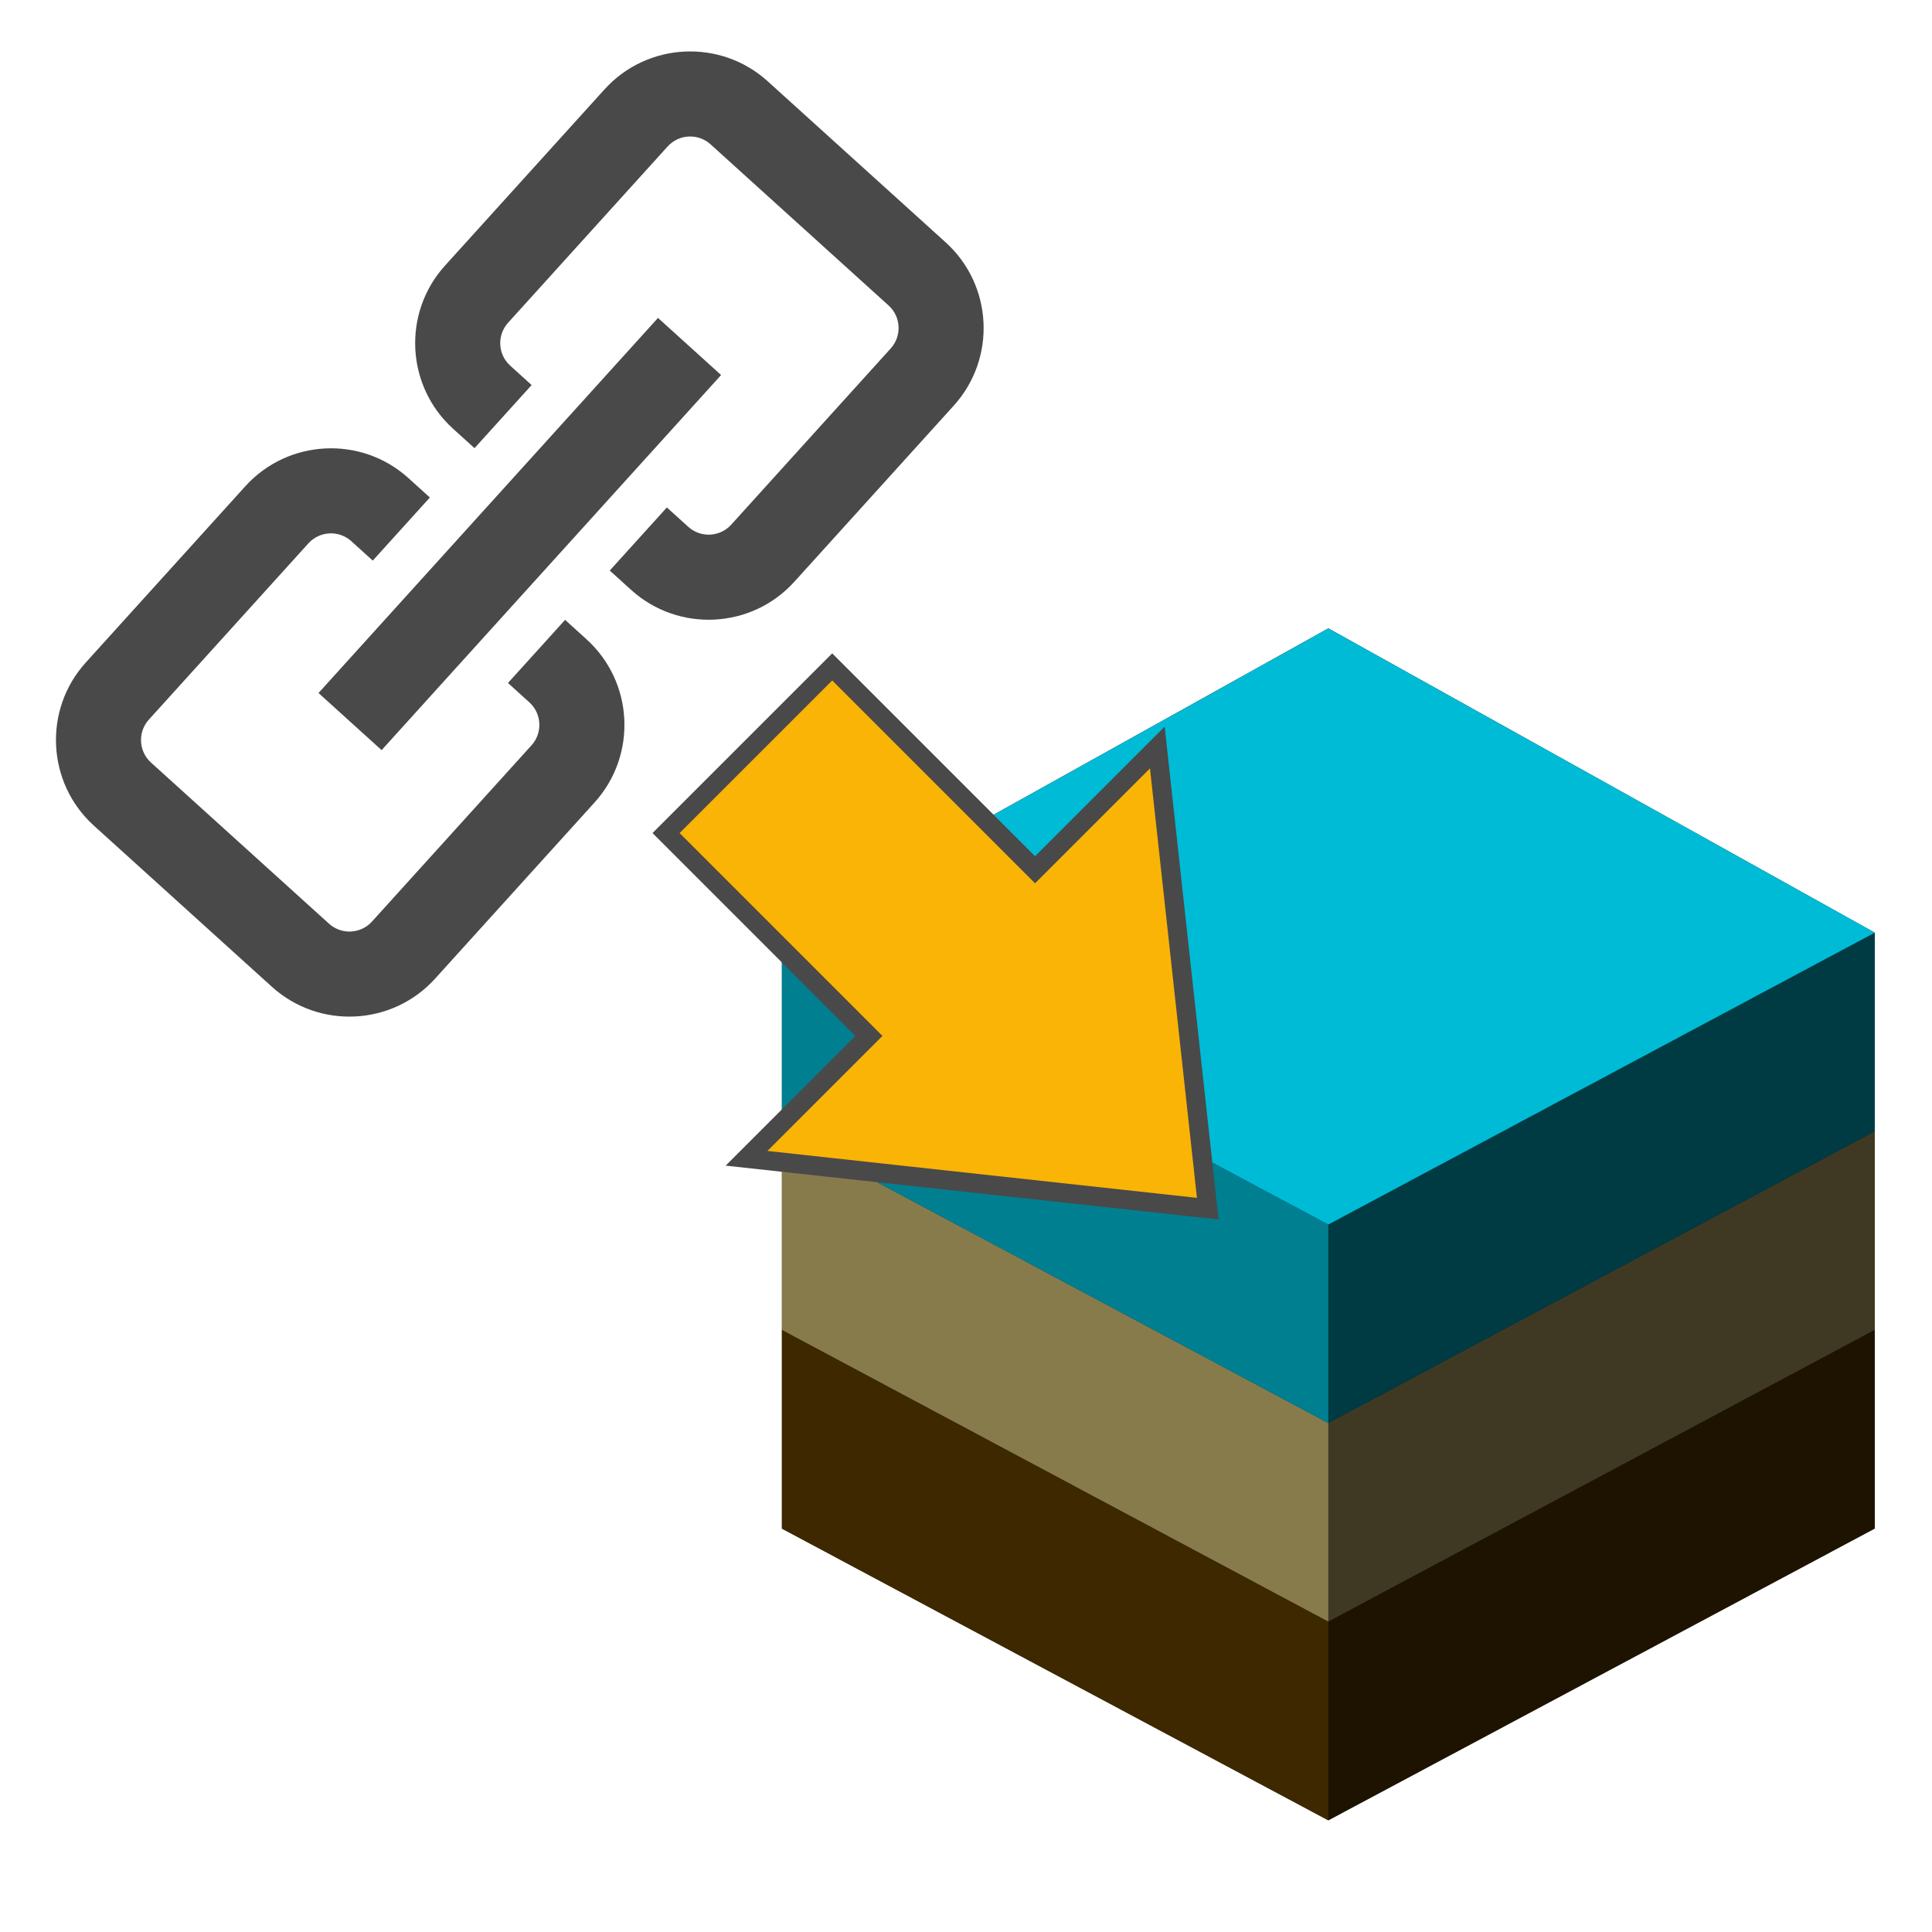 <?xml version="1.0" encoding="UTF-8" standalone="no"?>
<!-- Created with Inkscape (http://www.inkscape.org/) -->

<svg
   xmlns:sketch="http://www.bohemiancoding.com/sketch/ns"
   xmlns:dc="http://purl.org/dc/elements/1.1/"
   xmlns:cc="http://creativecommons.org/ns#"
   xmlns:rdf="http://www.w3.org/1999/02/22-rdf-syntax-ns#"
   xmlns:svg="http://www.w3.org/2000/svg"
   xmlns="http://www.w3.org/2000/svg"
   xmlns:sodipodi="http://sodipodi.sourceforge.net/DTD/sodipodi-0.dtd"
   xmlns:inkscape="http://www.inkscape.org/namespaces/inkscape"
   width="32"
   height="32"
   id="svg2"
   version="1.1"
   inkscape:version="0.92.1 r15371"
   sodipodi:docname="merge_linked.svg"
   inkscape:export-filename="C:\documents\deposit_1_1\_res\dep_cube_256px.png"
   inkscape:export-xdpi="720"
   inkscape:export-ydpi="720">
  <defs
     id="defs4">
    <inkscape:perspective
       sodipodi:type="inkscape:persp3d"
       inkscape:vp_x="-173.42076 : 134.99922 : 1"
       inkscape:vp_y="0 : 1066.6667 : 0"
       inkscape:vp_z="204.11941 : 133.73499 : 1"
       inkscape:persp3d-origin="5.5877722 : 6.6606441 : 1"
       id="perspective3029" />
  </defs>
  <sodipodi:namedview
     id="base"
     pagecolor="#ffffff"
     bordercolor="#666666"
     borderopacity="1.0"
     inkscape:pageopacity="0.0"
     inkscape:pageshadow="2"
     inkscape:zoom="7.9999996"
     inkscape:cx="-22.180226"
     inkscape:cy="32.018168"
     inkscape:document-units="px"
     inkscape:current-layer="layer1"
     showgrid="false"
     showguides="true"
     inkscape:guide-bbox="true"
     inkscape:snap-bbox="true"
     inkscape:bbox-nodes="true"
     inkscape:bbox-paths="true"
     inkscape:snap-bbox-edge-midpoints="true"
     inkscape:snap-bbox-midpoints="true"
     inkscape:snap-global="true"
     inkscape:window-width="1920"
     inkscape:window-height="1001"
     inkscape:window-x="-9"
     inkscape:window-y="-9"
     inkscape:window-maximized="1"
     inkscape:object-paths="true"
     inkscape:snap-intersection-paths="true"
     inkscape:snap-smooth-nodes="true"
     inkscape:snap-midpoints="true"
     inkscape:object-nodes="true"
     inkscape:snap-center="false"
     inkscape:snap-object-midpoints="true">
    <sodipodi:guide
       orientation="0,1"
       position="69.867,134.933"
       id="guide3143"
       inkscape:locked="false" />
  </sodipodi:namedview>
  <g
     inkscape:label="Layer 1"
     inkscape:groupmode="layer"
     id="layer1"
     transform="translate(0,-1090.52)">
    <g
       id="g3992-1"
       transform="matrix(-1,0,0,1,78.933,34.536)" />
    <g
       id="g4526"
       transform="matrix(-1.29,0,0,1.29,32.47,-326.486)">
      <g
         transform="matrix(0.598,0,0,0.598,-2.091,453.116)"
         id="g4511">
        <path
           style="fill:#000000;fill-opacity:1;stroke:none;stroke-width:1.067px;stroke-linecap:butt;stroke-linejoin:miter;stroke-opacity:1"
           d="m 17.067,1118.246 -11.733,-6.265 v -12.794 L 17.067,1092.653 28.8,1099.186 v 12.796 z"
           id="path4050"
           inkscape:connector-curvature="0" />
        <path
           style="fill:#00bbd6;fill-opacity:1;stroke:none;stroke-width:1.067"
           d="M 17.067,1105.453 5.333,1099.186 17.067,1092.653 28.8,1099.186 Z"
           id="path3944"
           inkscape:connector-curvature="0" />
        <g
           id="g3987"
           style="opacity:0.677">
          <path
             inkscape:connector-curvature="0"
             id="path3963"
             d="m 17.067,1118.247 v -4.266 L 28.8,1107.716 v 4.266 z"
             style="fill:#5a3b00;fill-opacity:1;stroke:none;stroke-width:1.067" />
          <path
             style="fill:#c7b570;fill-opacity:1;stroke:none;stroke-width:1.067"
             d="m 17.067,1113.98 v -4.266 L 28.8,1103.45 v 4.266 z"
             id="path3983"
             inkscape:connector-curvature="0" />
          <path
             inkscape:connector-curvature="0"
             id="path3985"
             d="m 17.067,1109.717 v -4.266 L 28.8,1099.186 v 4.266 z"
             style="fill:#00bbd6;fill-opacity:1;stroke:none;stroke-width:1.067" />
        </g>
        <g
           id="g3992"
           transform="matrix(-1,0,0,1,34.133,-0.002)"
           style="opacity:0.32">
          <path
             style="fill:#5a3b00;fill-opacity:1;stroke:none;stroke-width:1.067"
             d="m 17.067,1118.247 v -4.266 L 28.8,1107.716 v 4.266 z"
             id="path3994"
             inkscape:connector-curvature="0" />
          <path
             inkscape:connector-curvature="0"
             id="path3996"
             d="m 17.067,1113.98 v -4.266 L 28.8,1103.45 v 4.266 z"
             style="fill:#c7b570;fill-opacity:1;stroke:none;stroke-width:1.067" />
          <path
             style="fill:#00bbd6;fill-opacity:1;stroke:none;stroke-width:1.067"
             d="m 17.067,1109.717 v -4.266 L 28.8,1099.186 v 4.266 z"
             id="path3998"
             inkscape:connector-curvature="0" />
        </g>
      </g>
    </g>
    <g
       style="fill:#494949;fill-opacity:1"
       id="g4521"
       transform="matrix(0.124,-0.137,-0.137,-0.124,7.884,1111.918)">
      <g
         id="g4509"
         sketch:type="MSPage"
         style="fill:#494949;fill-opacity:1;fill-rule:evenodd;stroke:none;stroke-width:1">
        <path
           id="path4507"
           sketch:type="MSShapeGroup"
           d="M 75.675,38.861 H 30.327 v 7.629 H 75.675 Z M 87.647,21.56 H 66.337 c -5.71,0 -10.353,4.645 -10.353,10.353 v 2.588 h 7.629 V 31.914 c 0,-1.503 1.222,-2.725 2.725,-2.725 h 21.31 c 1.503,0 2.725,1.222 2.725,2.725 v 21.524 c 0,1.503 -1.222,2.725 -2.725,2.725 H 66.337 c -1.503,0 -2.725,-1.222 -2.725,-2.725 v -2.588 h -7.629 v 2.588 c 0,5.709 4.644,10.353 10.353,10.353 h 21.31 c 5.709,0 10.353,-4.645 10.353,-10.353 V 31.914 c 0,-5.709 -4.645,-10.353 -10.353,-10.353 z M 42.39,50.849 h 7.629 v 2.588 c 0,5.709 -4.645,10.353 -10.353,10.353 H 18.354 c -5.709,0 -10.353,-4.645 -10.353,-10.353 V 31.914 c 0,-5.709 4.645,-10.353 10.353,-10.353 h 21.312 c 5.709,0 10.353,4.645 10.353,10.353 v 2.588 H 42.39 V 31.914 c 0,-1.503 -1.222,-2.725 -2.725,-2.725 H 18.354 c -1.503,0 -2.725,1.222 -2.725,2.725 v 21.524 c 0,1.503 1.222,2.725 2.725,2.725 h 21.312 c 1.503,0 2.725,-1.222 2.725,-2.725 z"
           inkscape:connector-curvature="0"
           style="fill:#494949;fill-opacity:1" />
      </g>
    </g>
    <path
       style="color:#000000;font-style:normal;font-variant:normal;font-weight:normal;font-stretch:normal;font-size:medium;line-height:normal;font-family:Sans;-inkscape-font-specification:Sans;text-indent:0;text-align:start;text-decoration:none;text-decoration-line:none;letter-spacing:normal;word-spacing:normal;text-transform:none;writing-mode:lr-tb;direction:ltr;baseline-shift:baseline;text-anchor:start;display:inline;overflow:visible;visibility:visible;fill:#f9b406;fill-opacity:1;stroke:#494949;stroke-width:0.317;stroke-miterlimit:4;stroke-dasharray:none;stroke-opacity:1;marker:none;enable-background:accumulate"
       d="m 19.169,1102.901 0.835,7.638 -7.639,-0.834 2.027,-2.027 -3.36,-3.36 2.752,-2.752 3.36,3.36 z"
       id="path3041-7-8"
       inkscape:connector-curvature="0"
       sodipodi:nodetypes="cccccccc" />
  </g>
</svg>
